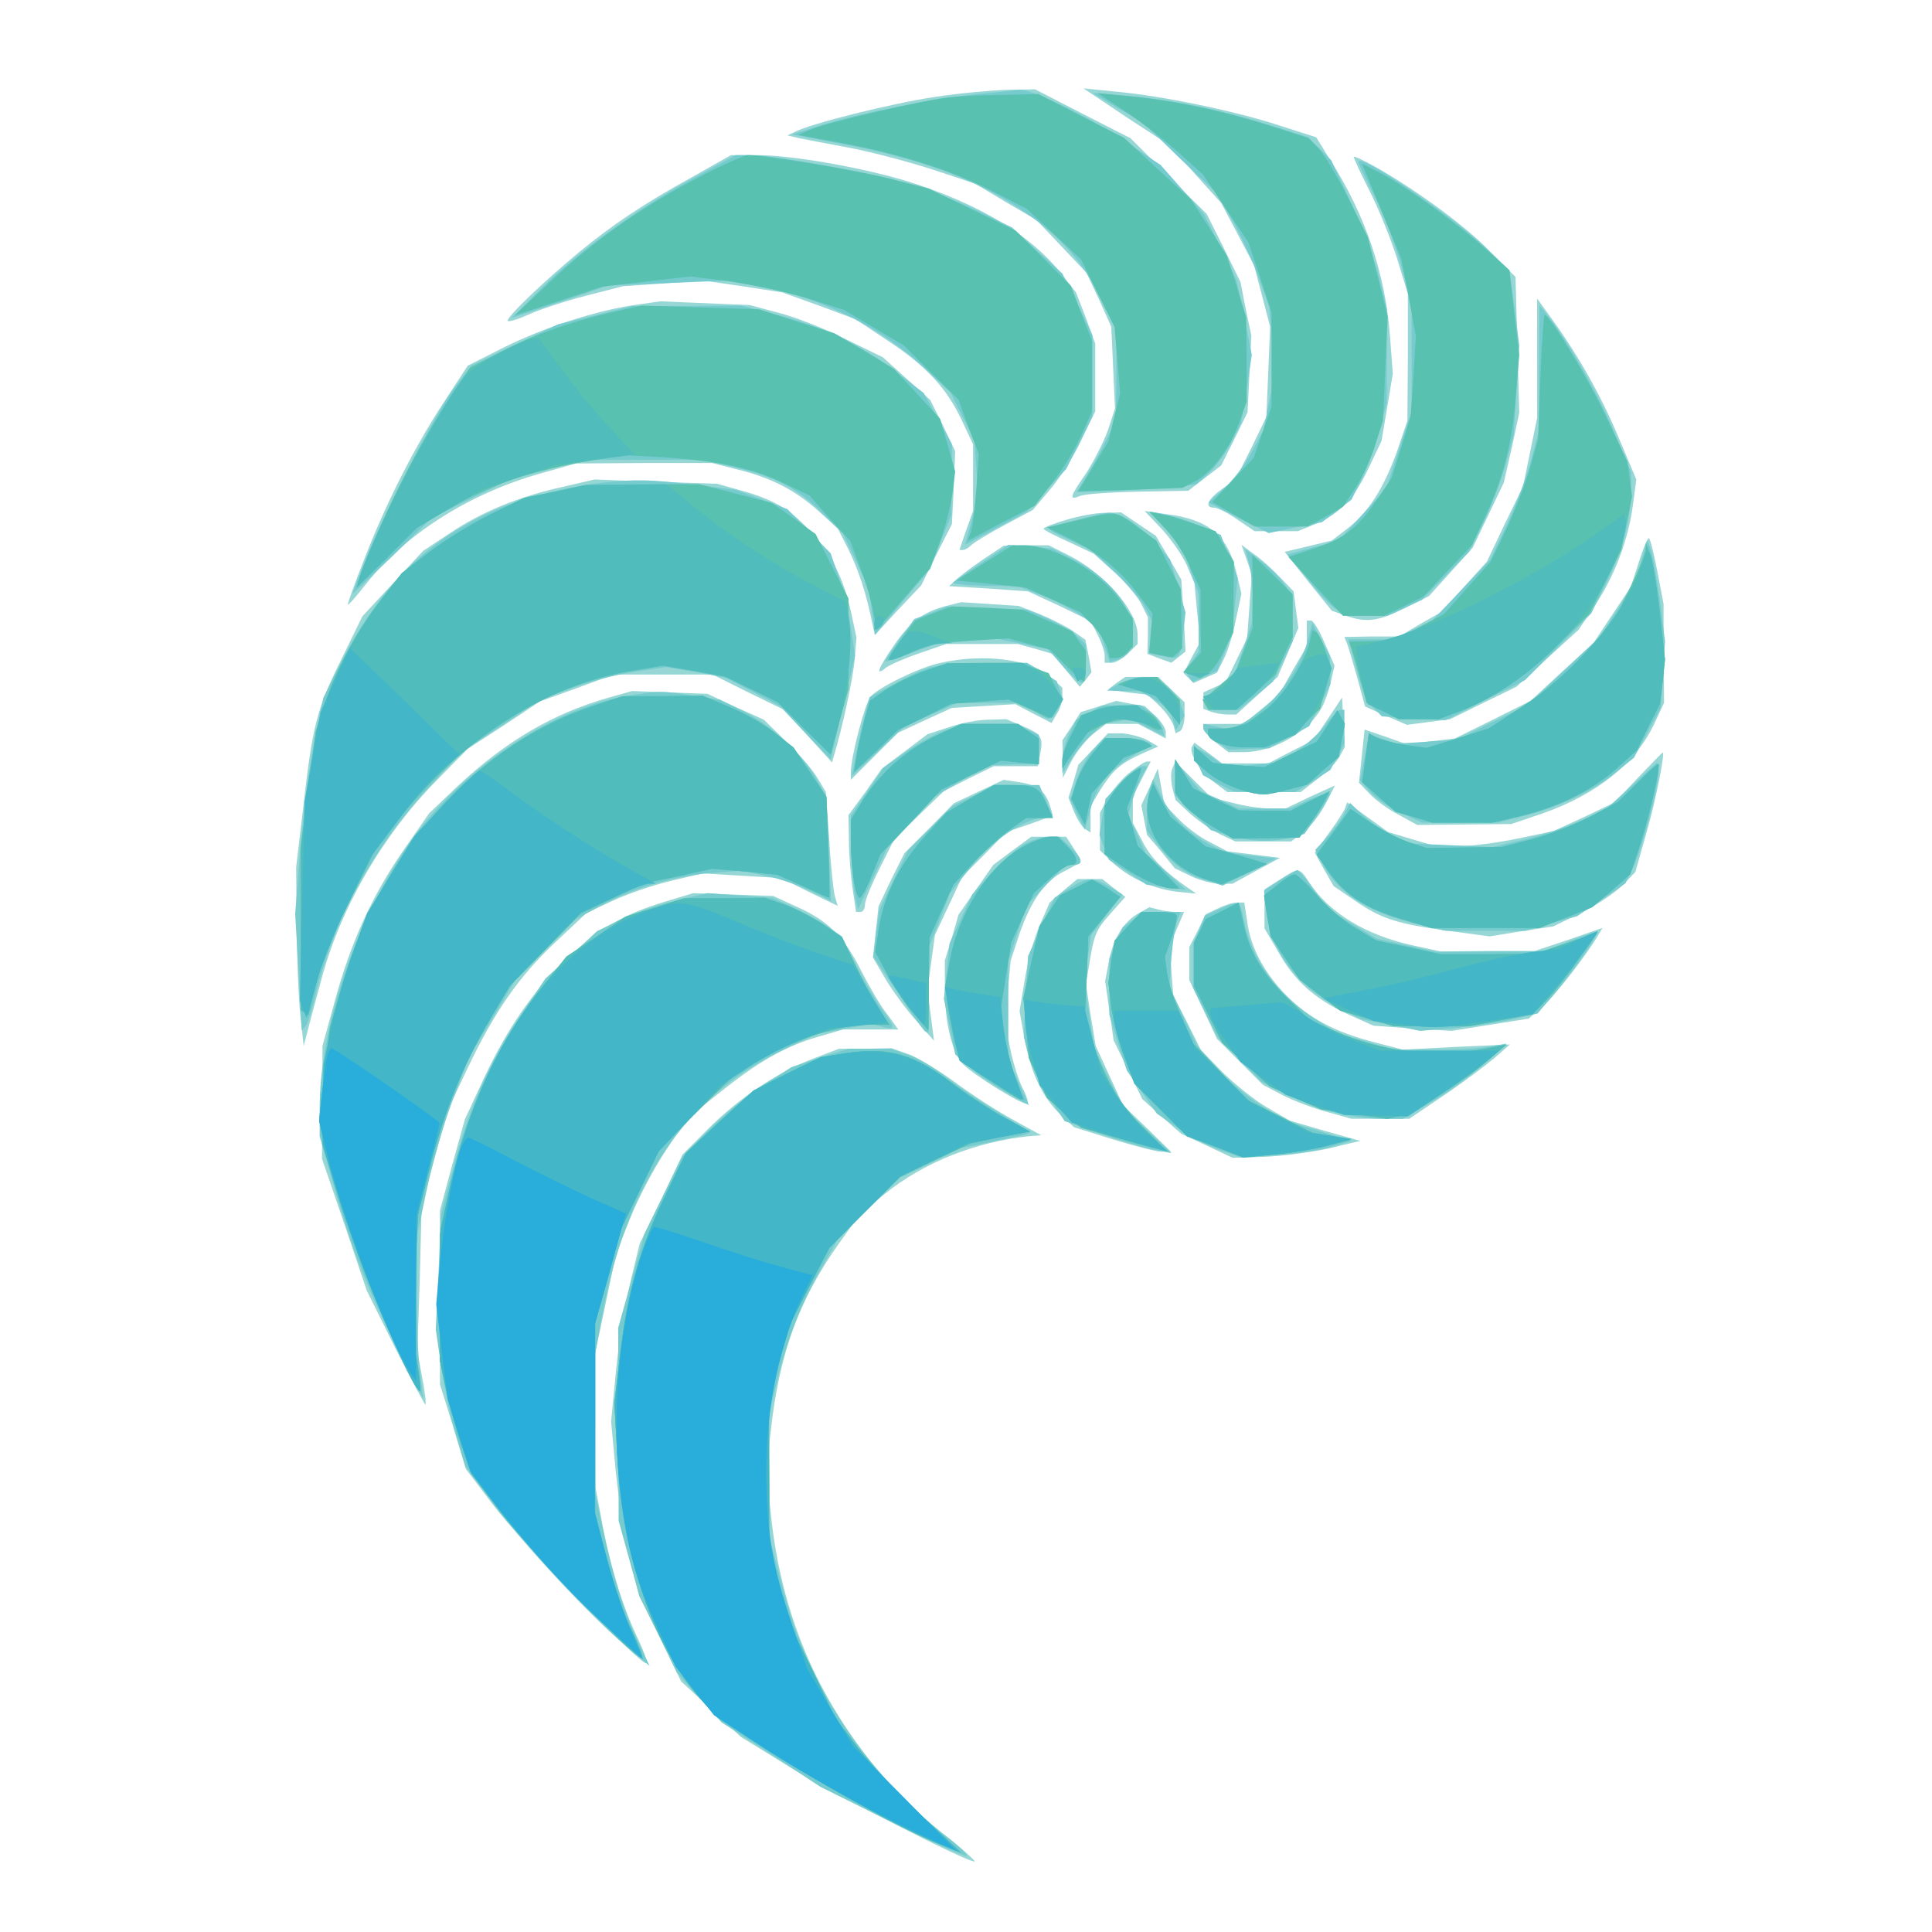 <?xml version="1.0"?><svg version="1.2" baseProfile="tiny-ps" viewBox="0 0 411 411" xmlns="http://www.w3.org/2000/svg" xmlns:xlink="http://www.w3.org/1999/xlink"><title>Periwinkle Trading, LLC</title><g><g fill="#96d7d5" transform="matrix(.1 0 0 -.1 0 411)"><path d="M1990 3904c-89-13-267-57-300-75l-15-7 25-6c14-3 63-12 110-21s126-30 175-46l90-30 65-39 65-38 53-56 53-56 27-57 26-58 4-87 4-87-15-46c-9-25-30-66-46-91-36-52-38-59-13-49 9 4 65 8 124 9l106 2 35 27 35 27 28 56 28 57 4 81 4 82-12 57-11 57-36 73-36 72-81 80-81 81-102 52-101 52-59-1c-32-1-101-7-153-15zm406-43l92-60 55-62 55-61 35-66 35-67 17-65 17-65-4-96-4-96-32-66-33-66-29-21c-31-22-39-40-17-40 7 0 29-11 49-25l37-25h92l37 15c53 23 81 52 113 118l28 59 12 71 12 72-6 80c-10 134-53 259-128 376l-29 47-78 25c-91 30-248 63-347 72l-70 7 91-61zm-926-129c-103-57-167-100-240-160-70-58-150-134-150-144 0-4 20 2 45 13 24 11 79 29 122 40l78 20 86 6 86 6 83-12 84-13 78-28 78-29 69-46c82-54 125-101 157-169l24-51v-142l-15-42-14-41h7c5 0 13 5 18 10 6 6 37 25 71 43l60 32 38 45c21 25 51 72 66 105l29 60v144l-20 55-21 54-32 41c-66 82-174 147-322 194-97 30-249 57-324 57h-56l-85-48zm1410 44c0-3 15-36 34-73s45-102 58-143l23-75v-135l-1-135-22-65c-29-80-61-130-105-164l-34-26-50-12-50-12 50-63 50-62 30-11c45-15 68-12 125 16l52 26 46 51 47 52 33 69 33 69 17 74 16 75-4 144-4 145-55 55c-53 54-149 125-241 178-27 15-48 25-48 22zm-1531-315c-82-12-193-48-279-91l-75-38-51-78c-63-96-125-219-170-336-19-48-34-90-34-94 0-3 18 17 39 44 84 106 218 191 368 234l78 22 145 1h145l55-14c72-18 122-44 171-88l41-37 23-45c21-43 37-90 50-154l6-28 49 53 50 53 32 65 33 65 4 77 3 78-26 55-27 54-51 46-50 45-82 40c-44 22-108 47-141 55l-60 16-95 4-95 4-56-8zm1921-113v-127l-15-73-15-73-39-80-38-80-48-53-47-53-46-26-45-27h-59l-58-1 6-15c3-8 13-42 22-74l16-59 45-20 44-19 46 6 46 6 71 35 70 34 66 61 66 60 37 55c41 63 69 137 79 212l7 53-35 83c-37 89-83 172-140 252l-36 50v-127zm-2074-274c-91-20-172-53-240-99l-56-37-64-69-65-70-45-92c-52-105-61-139-81-315l-15-127 1-125c1-69 4-154 8-190l7-65 8 30c4 17 17 64 28 105 40 155 131 312 247 430l66 67 77 50 77 51 78 28 78 29h211l76-38 76-37 51-56 51-56 4 14c18 59 40 162 44 203l4 49-12 56c-16 72-44 126-89 173-42 45-77 65-146 84l-50 14-130 4-130 5-69-16zm1072-70c-27-8-48-16-48-19 0-2 24-15 54-28l53-25 42-38c23-20 49-51 58-67l15-30v-39l-1-39 26-10 25-9 15 12 15 12-4 77-5 76-27 47-27 46-37 25-37 25-35-1c-19 0-56-7-82-15zm204-20c20-22 44-56 53-77l16-38 6-63 6-62-18-33-17-33 11-11 10-10 25 11 25 11 14 28c8 15 20 53 26 84l12 56-10 42c-18 81-59 116-148 127l-48 7 37-39zm1015-68l-18-55-40-60-40-60-67-61-66-61-80-40-81-40-52-6-51-6-45 16-44 15-6-56-6-57 22-23c12-13 40-34 62-45l40-22 100 1 100 1 65 22c118 41 202 109 241 195l19 41-1 105v105l-13 68c-7 37-15 69-18 72-2 3-12-20-21-49zm-1397 3c-25-17-51-37-58-44l-13-12 84-5 84-6 67-31 66-32 15-29c8-16 15-36 15-45v-15h15c8 0 24 9 35 20l20 20v20c0 50-71 131-147 169l-42 21h-48l-48-1-45-30zm562 1l11-32-5-68-5-68-23-47-23-47-23-10-24-11v-35l16-6c9-3 24-6 35-6h19l44 40 44 40 22 52 22 52-5 39-5 39-29 30c-15 16-40 39-55 49l-27 20 11-31zm-639-99c-48-12-78-35-112-85-33-48-40-66-17-47 7 6 39 20 71 31l58 20h152l37-10 37-11 29-35 29-35 13 15 12 16-6 34-7 35-27 19c-15 10-47 26-71 36l-44 17-61 4-61 4-32-8zm767-58v-28l-30-51-29-52-38-31-38-31h-85v-9c0-5 12-19 26-30l27-21h34c62 0 138 44 165 95 6 11 15 35 19 54l8 35-21 48c-11 26-24 48-29 48h-9v-27zm-783-64c-44-10-129-52-145-71-12-14-42-129-42-160v-17l50 50 50 50 58 27 57 26 67 4 68 4 38-20 39-20 11 19c7 10 12 27 12 37v19l-23 21c-42 40-146 53-240 31zm378-42l-18-14 42-6 43-5 24-23c13-12 26-31 30-41l5-18 10 5c5 4 9 19 9 34v27l-28 27-28 27h-70l-19-13zm-1080-31c-119-34-218-92-321-188l-61-58-52-75c-68-97-115-200-148-322l-27-98v-120l-1-120 48-140 47-140 61-123c34-67 63-121 64-120 2 2-1 28-7 58l-10 55 5 155 4 155 27 100 27 100 43 91c58 122 110 197 189 271l65 61 56 26c30 14 85 33 123 42l68 16 83-5 84-5 60-30 60-29-6 21c-3 11-9 66-12 121l-7 100-18 30c-10 17-39 51-66 77l-48 47-60 27-60 28-80 3-80 3-50-14zm1530-45l-30-45-49-25-48-25h-98l-29 22-30 22-5-8c-8-13 17-54 47-76l28-21h156l36 28c20 15 42 37 47 48l11 20-3 52-3 53-30-45zm-488 26l-38-12-19-30-20-30 1-40v-40l19 37c11 20 32 46 46 57l27 21h68l29-15 30-16v14c0 7-10 23-22 34l-23 21-30 5-30 6-38-12zm-318-44l-46-15-49-37-48-36-35-50-36-49 1-56c0-30 4-76 8-102l7-48h10c5 0 9 7 9 15 0 9 14 43 31 77l31 62 53 52 53 51 53 27 53 26h94l5 27c7 35 2 42-39 59l-33 14-38-1c-21 0-59-7-84-16zm307-46l-32-34-10-35-11-35 12-30c7-17 18-34 24-37l11-7v56l21 35c26 41 42 56 89 77l34 15-24 14c-14 7-38 13-54 14h-29l-31-33zm1159-61l-50-53-65-31-65-30-77-16c-42-9-99-16-126-16h-48l-51 15-50 15-43 31-44 32-4-11c-2-6-17-30-34-53l-31-43 20-36 20-35 47-32c55-38 90-49 203-64l82-11 68 11 67 10 61 30c33 16 72 43 87 58l27 28 24 85c20 69 40 172 34 169-1 0-24-24-52-53zm-1085 8c-17-15-37-39-45-55l-15-28v-80l27-26c37-34 87-56 137-62l41-4-19 13c-49 34-79 64-96 99l-20 38v57l19 37 19 37h-8c-5 0-22-12-40-26zm94 11c-4-8-3-27 0-41l7-26 31-29c18-16 46-35 64-44l32-15h119l27 21c15 11 35 38 46 59l20 39-53-24-52-25h-33c-18 0-54 5-79 12l-46 11-39 39-38 38-6-15zm-48-39l-18-39 6-31 6-32 30-35 29-36 35-17c19-9 46-16 61-16h27l51 28 50 27-56 7-56 7-38 20c-21 10-51 33-67 50l-29 30-7 38-7 38-17-39zm-364-10l-53-25-52-53-53-53-28-56-27-57-6-54-6-55 27-46c15-25 44-65 65-88l38-43-7 54-7 55 8 58 8 58 29 62 29 62 47 47 47 48 50 17 49 18-6 20c-9 31-27 45-65 51l-34 5-53-25zm71-126l-40-30-37-53-37-53-14-49-15-48v-61c0-71 15-133 38-159 20-22 131-91 138-85 2 3-2 18-11 34-8 16-20 53-26 84l-11 55 6 66 6 65 19 58c25 71 54 112 94 132 18 9 33 18 35 19 2 2-4 15-13 29l-17 26h-74l-41-30zm570-61l-33-21v-83l30-51c35-62 77-99 148-132l54-24 83-6 83-5 82 13 82 13 29 25c24 20 99 116 122 158l6 10-72-25-72-24h-100l-100-1-60 13c-100 22-177 69-220 134-21 32-21 32-62 6zm-461-24l-29-25-21-48c-12-27-26-79-32-116l-11-67 11-62c14-72 38-122 77-159l28-26 83-26c46-14 92-26 103-26h20l-51 50-51 49-29 63-29 63-11 66-10 67 6 33c11 71 15 80 46 115l32 36-25 19-24 19h-53l-30-25zm-847-23c-89-27-142-58-208-121-73-69-127-147-179-258l-39-84-27-97-26-97v-370l28-90 27-90 57-75c58-78 319-347 327-338 3 2-5 24-16 48-33 68-57 145-76 239l-16 86v290l22 105 22 105 30 74c16 41 50 105 75 143l46 69 67 53c83 67 141 100 210 120l55 16h117l-24 33c-14 17-38 59-55 92-36 72-71 107-137 136l-50 23-85 3-85 3-60-18zm1175-15l-25-12-17-35-18-35v-70l30-63 29-62 49-49 49-49 44-23c24-12 67-28 94-35l50-14h123l74 50c40 27 88 63 107 79l33 29-113-5-114-6-62 16c-84 22-137 50-187 100-47 48-76 102-83 158l-6 39h-16c-9 0-27-6-41-13zm-168-10c-32-18-54-54-63-102l-8-42 9-63 9-63 31-63 30-62 41-37 42-37 54-25 55-26 65 2c36 1 97 9 136 17l71 17-75 21-75 22-50 29c-27 16-69 50-94 75l-45 46-29 58-30 58-4 52-4 52 15 37 16 37h-17c-9 0-26 2-37 5l-20 5-23-13zm-692-309c-77-30-154-81-221-147l-57-57-45-95-46-94-21-87c-11-47-25-132-30-189l-10-103 10-107c6-58 19-142 30-185l20-79 45-91 44-91 64-59 63-59 109-67c100-60 369-198 388-198 4 0-27 28-70 62l-77 63-56 66c-134 161-208 337-230 547l-10 94 10 86c18 164 61 279 145 397l45 63 52 42c83 67 193 111 308 123l25 2-60 33c-33 18-89 54-125 81-36 26-80 53-99 59l-34 12-56-1h-56l-55-21z"/></g><g fill="#75cbce" transform="matrix(.1 0 0 -.1 0 411)"><path d="M2071 3909c-96-11-239-39-326-66l-60-19 95-18c187-34 311-82 418-160 70-52 113-104 150-183l27-58v-95l-1-95-21-42c-11-23-30-57-42-76l-21-34 98 4c53 2 111 6 127 8l30 5 28 25c15 14 36 44 47 65l20 40 12 72 11 73-16 80-17 80-34 70-35 70-46 52-46 52-82 55c-80 53-194 107-219 105-7-1-51-6-97-10zm307-29l54-31 76-74 77-73 34-56c18-31 44-86 57-122l24-66 6-72 6-71-12-60-12-60-26-48c-14-27-41-61-59-77l-32-29 64-33 64-32 57 12 56 11 32 24 31 24 22 44c12 24 29 71 38 104l15 59v200l-16 65c-9 36-35 107-59 158l-43 92-25 25-24 24-79 25c-103 33-213 55-305 63l-74 6 53-32zm-901-148c-119-64-250-159-325-235l-63-63 103 34 103 35 126 5 126 5 69-12c131-23 264-90 357-180l49-46 25-50 26-50 4-60 4-60-14-52-14-52 66 35 66 36 41 45 42 45 28 56 28 57v172l-32 66-32 65-54 49-53 49-74 36c-41 20-106 45-145 57-78 23-289 61-337 61h-32l-88-48zm1413 34c0-4 16-38 36-77 19-39 45-106 56-148l21-76v-230l-27-82-27-82-50-55-51-56-41-11c-23-6-48-13-55-15l-13-4 47-57c54-66 63-71 122-72l44-1 36 17 37 17 50 51 50 51 32 65c17 36 39 92 47 125l16 59 6 95 6 95-10 80-11 80-55 52c-73 68-266 198-266 179zm-1624-327l-79-19-93-44-92-44-36-48c-44-61-144-254-185-357-17-43-31-79-31-80s38 35 84 79l84 82 83 41 84 41 80 21 80 21h250l68-16c88-21 133-44 187-98l43-43 28-58 27-59 7-49 7-49 58 70 59 70 22 58 23 57v75l1 75-30 54-30 55-55 42c-71 57-160 100-256 124l-77 20-116-1h-116l-79-20zm2008-111v-133l-17-65c-10-36-33-98-52-138l-35-73-61-64-62-65-42-20-41-20h-96l7-22c3-13 11-41 17-63s19-49 29-60l19-19 67-4 68-4 85 43 84 42 71 71 70 71 32 65c36 73 52 135 53 195v40l-35 83c-32 78-102 201-143 251l-17 22-1-133zm-1994-245c-67-7-170-33-225-57-150-67-250-166-335-336l-32-64-19-90c-10-49-23-152-30-229l-11-141 7-124 7-124 8 9c4 4 15 38 23 74 39 157 126 314 243 438l67 72 82 54 82 55 66 25c37 14 98 30 136 36l69 10 64-11 63-12 57-30 57-30 54-57 54-56 26 110 26 110-9 60c-4 33-16 82-26 109l-17 49-46 47-46 47-55 21-55 20-90 11c-88 11-125 12-195 4zm1011-79c-30-8-57-16-59-18-2-3 17-13 42-24l45-21 52-47c28-27 58-61 66-78l15-29-4-33-4-33 29-7c36-8 38-5 44 49l5 44-16 56-17 57-31 35c-32 37-77 66-100 64-7 0-38-7-67-15zm192-24l36-42 15-46 16-46v-122l-14-20-15-20 8-13 8-12 26 12 26 12 17 41c9 22 19 67 21 98l6 58-18 46-18 46-41 18c-22 10-56 21-75 25l-35 7 37-42zm1008-65c-7-25-30-71-51-103l-37-57-75-71-76-72-77-38-77-38-64-4-63-4-29 10-30 10-9-49-10-49 23-26c13-14 43-34 66-44l43-20h161l59 15c74 19 149 55 195 94l36 29 28 53 29 53 5 71 4 71-11 87c-7 48-15 96-19 107l-8 20-13-45zm-1401-1c-30-20-58-39-62-43-4-3 25-6 65-7l72-1 58-22c31-13 70-34 86-47l30-25 11-34 11-34 17 6c23 9 32 23 32 56 0 56-49 117-129 158l-43 22-47 4-46 4-55-37zm567-1c4-15 8-50 7-78l-1-50-17-52-18-53-35-29-35-29 6-11 7-11h64l37 30 36 30 21 43 21 43v95l-16 24c-8 13-31 36-50 50l-35 27 8-29zm-677-107l-35-13-32-44c-17-24-31-45-29-46 1-1 25 6 53 17l51 19 64 7 64 6 56-11 57-12 35-39c19-21 37-36 40-32 3 3 6 22 6 43v38l-17 16c-9 10-37 26-62 38l-46 20-85 3-85 4-35-14zm804-51c-16-70-78-150-138-182l-29-15-28 6-29 6v-10c0-5 12-17 27-27l27-18 43 2 43 1 42 24 43 23 23 45 22 44v31l-1 30-19 35-18 35-8-30zm-806-65c-14-4-49-20-77-36l-51-27-10-38c-6-20-14-58-19-83l-9-47 54 51 54 51 57 27 58 26 70 1h70l25-17c31-23 37-22 50 2l11 21-6 20-7 20-31 20-32 19-90-1c-49 0-102-4-117-9zm402-35l-25-14 35-1h35l32-19 31-20 7-22 7-22 9 16 9 15-9 25c-5 14-20 32-33 41l-22 16h-26c-14-1-36-7-50-15zm-1049-26c-163-27-360-163-468-324-110-164-183-384-183-554v-58l30-105c37-132 75-230 140-355l50-98-7 60c-4 33-7 112-6 175l1 115 20 95c11 52 35 137 54 187l35 93 49 81 49 82 65 66 66 66 59 32c69 36 159 62 240 67l55 4 54-12c30-7 72-22 94-33l40-20-5 111-5 111-23 41c-30 52-98 114-156 142l-47 23-58 9c-66 11-69 11-143-1zm987-35l-28-15-15-29c-8-16-15-42-15-57v-28l19 30c10 17 29 40 43 52l24 23 29 5 30 6 36-19 36-18-5 18c-2 10-14 25-25 33l-21 15h-41l-40-1-27-15zm503-24c-12-17-39-42-60-56l-39-25-56-6-57-6-30 22c-36 26-47 21-31-13l11-25 33-18 33-17 65-1h65l38 23 37 24 15 28 15 29v71h-8c-5 0-18-14-31-30zm-814-15c-21-8-58-29-82-46l-45-32-35-51-35-51 1-70c1-39 4-83 8-100l6-30 31 65 31 65 50 55 51 55 56 34 56 33 55 2 55 1v62l-25 11-26 12-57-1h-57l-38-14zm319-40c-12-13-29-42-36-65l-13-41 15-32 16-32 11 40c14 54 36 82 87 115l44 28-16 6c-8 3-31 6-50 6h-35l-23-25zm174-61v-37l38-36 38-37 41-12c43-13 93-14 133-3l25 7 27 39c15 22 27 43 28 47 0 4-19-2-42-12l-43-20h-110l-40 19-41 18-27 32-27 33v-38zm973-14l-53-48-54-26c-30-14-85-33-123-42l-68-16-90 4-90 4-35 18c-19 10-47 29-62 43l-26 25-12-23c-7-13-24-36-37-50l-25-27 15-28c33-64 97-105 199-129l63-15h171l55 16 54 15 52 35 51 35 17 35c20 42 58 189 53 208l-3 14-52-48zm-1088 5l-33-34-7-39-6-38 10-27 10-26 40-26 40-27 42-5 42-6-43 39-43 39-18 41-19 41 9 30c5 17 14 40 20 52l12 21h-12c-6 0-26-16-44-35zm62-10c-4-9-7-34-7-54v-38l22-29c34-44 59-63 101-76l38-12 57 29 57 29-55 6-55 7-30 16c-50 26-84 60-103 101l-19 38-6-17zm-376-18l-45-22-47-47-47-47-31-63-30-63-7-50-6-50 52-77c28-43 54-79 58-82l7-4 1 91v92l23 58 22 57 40 50c44 56 103 99 148 109l29 6-13 33-14 32h-96l-44-23zm104-105c-16-11-47-38-69-62l-38-43-24-52-24-52-6-59-6-59 12-59 12-59 29-26c15-14 51-39 78-54l50-28-22 48-22 48v210l19 59 20 60 41 43 42 43h16c23 0 21 13-6 38l-23 22h-25c-13 0-37-8-54-18zm547-75l-33-22 4-40c9-86 67-164 155-209l48-24 62-12 63-13 73 6c39 4 96 12 125 19l52 12 38 45c43 52 92 123 88 128-2 1-28-7-58-19l-54-22h-115l-115-1-63 14-63 14-52 31-51 31-31 42c-16 23-32 42-35 42s-20-10-38-22zm-448-17l-31-20-28-62-28-62-5-85-4-86 11-42c6-22 26-63 44-90l32-48 77-27c42-15 94-30 114-34l36-7-51 48-51 48-31 63-31 63-11 73-10 73 7 48 7 47 33 44 34 43-28 17c-36 21-48 20-86-4zm-833-25c-36-8-89-26-118-40l-53-26-55-51-55-50-55-82c-66-99-109-198-142-325l-25-96-5-121-6-122 12-82c7-46 21-111 32-146l19-63 58-78c65-88 209-242 284-305l50-42-19 40c-30 58-59 150-79 244l-18 85v145l-1 145 14 75c52 293 179 480 394 580l63 30 58 11 59 11 23-6c30-8 30-3 0 37-13 18-38 60-55 94l-30 61-30 21c-17 12-50 30-74 41l-44 20-69 5-69 5-64-15zm1153-19l-31-14-12-30-13-30v-93l26-53 26-52 47-48 46-47 56-28c62-32 140-51 204-51h42l62 37c34 20 84 56 110 80l48 43-40-7c-22-4-76-7-121-6h-80l-60 18-59 17-47 30c-81 51-137 130-152 211-8 41-9 42-52 23zm-183-22l-23-17-14-33-14-33v-119l18-60 19-59 32-46 32-46 45-31c24-18 65-38 91-47l45-16 77 6c42 3 94 11 116 18l40 12-72 22-72 22-51 33c-28 18-69 53-92 79l-41 46-30 63-29 63 4 62c3 34 8 70 13 80l7 17h-78l-23-16zm-667-294l-60-20-61-39c-33-21-85-64-116-95l-55-56-41-83-40-82-28-100-28-100 1-205V875l22-80 22-80 40-81 40-82 47-53 48-53 105-68 105-69 153-76c84-42 155-73 158-71 3 3-17 22-44 42-68 50-166 156-219 239-61 94-101 184-130 297l-25 95-1 135v135l17 70c21 89 51 164 95 240l34 60 66 65 66 65 65 31 65 32 60 12c33 7 66 14 74 16l14 5-73 45c-40 24-91 59-112 76-22 17-56 37-76 44l-37 13h-90l-61-19z"/></g><g fill="#58c1b0" transform="matrix(.1 0 0 -.1 0 411)"><path d="M2020 3903c-56-6-257-53-291-67l-31-13 91-17c122-22 241-60 325-104l70-36 58-54 58-54 35-72 36-71 6-71 6-71-13-51-12-51-32-53-32-53 111 3 110 4 27 14c35 18 74 69 94 125l16 44v90l-1 90-20 66-21 65-38 60-38 59-72 66-71 66-91 46-91 47-77-2c-42 0-93-3-112-5zm377-32c34-23 84-62 112-87l50-45 49-73 48-72 25-75 24-74v-200l-19-54-19-55-44-47-44-47 45-26 45-26h113l38 21 37 21 27 41c15 23 34 65 42 92l16 50 5 111 5 110-21 85-21 84-41 82c-23 46-51 93-63 106l-22 23-84 27c-103 32-201 53-295 62l-70 7 62-41zm-912-139c-121-63-226-137-316-223l-74-70 20 7c11 3 53 17 93 30l72 24 94 11 95 11 86-11c48-7 122-23 164-36l76-24 64-38 64-38 58-58 58-57 21-58 22-57-5-75c-3-41-8-83-12-93l-7-18 71 38 72 37 39 51c22 28 49 73 61 101l22 49v150l-23 59-22 58-59 59-58 58-93 45-93 45-83 21c-75 19-264 50-302 50-8-1-56-22-105-48zm1418 16c3-7 22-52 42-101l36-87 16-83 15-82-5-85-6-85-20-67-21-66-33-48c-39-58-69-81-135-102l-51-17 58-63 58-62h87l42 20 42 21 51 54 52 55 29 62c38 82 58 159 65 261l7 82-11 90-10 90-48 43c-58 53-174 137-227 164l-39 20 6-14zm-1603-303c-86-19-172-50-243-88l-57-30-44-66c-61-93-118-201-160-303-20-48-36-89-36-92s28 23 63 57l62 63 61 37c84 50 177 84 287 103l92 16 90-5c116-8 187-23 253-55l54-26 43-49 44-48 21-57c12-31 25-74 28-95l7-37 56 65 57 66 21 55c11 30 23 76 27 103l6 48-16 56-16 56-49 53-49 53-63 38-64 38-80 25-80 26-125 4-125 4-65-15zm1977-137l-5-133-17-60c-9-33-32-91-50-130l-34-70-49-55-50-56-52-28-51-28-50-2-49-1 7-20c4-11 12-40 18-65l12-45 34-17 34-18h85l48 18c69 26 148 81 215 149l58 58 34 67 34 68 11 57 12 57-5 37-5 37-45 95c-38 81-120 217-131 217-2 0-6-60-9-132zm-2096-244l-65-13-70-34c-39-19-98-55-131-80l-60-46-41-53c-55-71-98-150-122-223l-20-60-16-123-16-124v-347l8-5 8-5 17 68 18 69 54 108 54 109 55 70c132 165 308 277 484 307l72 12 66-11 66-12 56-27 57-28 56-56 56-55 19 70 19 70v192l-35 68-35 69-46 33-47 33-77 20-78 20-121-1-121-1-64-14zm1110-61l-64-15 45-22c64-31 114-71 149-120l31-41-4-42-3-42 25-5 25-4 10 9 10 10-2 63-1 63-26 51-26 52-42 30c-46 34-41 33-127 13zm186-15c18-18 42-55 54-83l23-50v-66l1-67-19-21-19-21 18-6 18-7 16 10c9 5 25 27 35 49l20 39v75l1 75-20 32-19 33-41 14c-22 8-53 18-70 21l-30 6 32-33zm-382-75l-60-38 73-7 74-8 58-26 58-26 25-26c14-15 28-37 32-49l6-23h13c6 0 17 5 24 12l12 12v60l-26 37c-42 62-139 117-204 119h-26l-59-37zm1406 26c-1-9-17-47-36-86l-34-69-56-61-56-62-75-50-75-50-67-21-67-21-45 6c-25 4-52 11-62 16l-16 9-7-52-7-52 36-32 35-31 39-11 39-12h128l63 15c78 19 151 55 203 102l41 37 24 49 25 49 6 47 5 48-11 103c-7 56-16 112-21 123l-9 22v-16zm-836-87v-77l-18-47-18-47-35-31-35-30 6-10 6-10h59l42 38 41 37 18 40 19 40v91l-43 42-43 42 1-78zm-678-46c-21-8-40-16-41-18-1-1-15-19-29-39-15-20-27-39-27-42s21 3 47 15l46 20 81 5 81 5 44-12 45-12 34-34c19-19 36-34 38-34s4 15 4 33v33l-15 20-14 21-53 23-53 23-75 4-75 3-38-14zm798-65c-3-16-20-51-37-76l-31-47-40-29-40-29h-67v-10c0-28 92-40 147-19 15 5 42 24 59 41l32 30 12 43 12 43-12 36c-6 20-15 38-20 41l-8 5-7-29zm-820-59c-28-10-65-28-82-40l-32-23-11-37c-5-20-13-54-17-76l-6-38 47 44 46 45 57 28 57 28 61 4 60 5 40-18c22-10 42-19 45-21s11 6 18 17l12 20-15 29-14 29-32 11-32 11h-76l-76-1-50-17zm431-21l-18-7 40-12 41-12 25-31 26-31v53l-25 24-24 25-23-1c-13 0-31-4-42-8zm-1126-50c-254-82-459-309-544-604l-24-83-12-97-11-98 6-32c17-80 68-242 106-332 41-99 96-215 103-215 1 0-1 26-6 58l-10 57 5 130 6 130 25 100c29 116 70 218 129 318l42 70 75 77 75 77 68 32 67 32 73 15 72 16 70-6 69-7 54-24c30-14 55-25 56-25s0 48-2 108l-4 107-35 52-35 53-40 31c-22 18-65 42-96 55l-57 24-85-1h-85l-55-18zm1057-13l-28-10-19-39c-11-21-20-46-20-56v-18l25 38 26 37 29 15c36 19 67 19 103 1 27-15 33-11 19 10-21 32-81 42-135 22zm496-33l-22-33-56-27-55-27-55 4-55 5-20 18-20 18v-31l30-26c29-24 86-46 120-46 8 0 32 5 53 11l38 10 33 30 34 29 6 35 7 35-8 14-8 15-22-34zm-829-19c-63-29-119-78-156-135l-28-45v-45c0-56 10-121 19-121 3 0 15 21 25 47l19 46 65 68 64 69 64 31 63 31 40-4 41-4v55l-22 15-22 16h-121l-51-24zm333-36c-14-16-30-45-37-64l-11-35 14-27 15-28 7 33 7 33 34 38 34 38 31 12 30 13-13 8c-7 5-29 9-50 9h-36l-25-30zm173-50v-36l15-22c9-12 37-34 62-49l46-27 71 1 70 1 18 24c10 12 25 35 33 49l14 26-42-21-42-21h-55l-55 1-48 23-49 24-19 31-19 31v-35zm984-15l-42-41-58-31c-33-17-88-39-124-48l-65-17-80-1-80-1-40 13c-22 8-58 26-81 42l-41 28-36-49-36-48 28-40c36-48 78-75 156-98l60-18h230l56 22 56 22 41 35 40 35 21 63c20 62 44 168 39 172-2 0-22-17-44-40zm-1078 19c-11-7-28-26-38-41l-18-28v-102l38-26c39-27 84-47 107-47h14l-44 46-45 45-11 40-12 39 16 42c9 23 16 43 14 44-1 1-11-4-21-12zm-342-53l-51-30-45-50c-54-60-87-125-98-195l-8-51 26-48c14-26 39-64 56-83l31-36 1 99 1 98 25 56 26 57 38 42c22 24 57 56 78 72l39 28h57l-13 28c-16 36-25 42-72 42h-40l-51-29zm383 15c-26-68 30-157 117-186l35-11 48 21 48 22-25 8c-14 4-43 13-65 19l-40 10-38 32-37 31-19 35-18 36-6-17zm-268-116c-73-38-139-140-158-242l-10-56 5-39c3-21 10-56 15-79l11-41 63-41c35-23 65-42 68-42s-3 21-13 48c-10 26-21 70-24 97l-7 50 11 70 11 70 24 53 24 52 33 30c18 17 38 30 45 30 19 0 16 17-7 40l-20 20h-17c-10-1-34-9-54-20zm538-83l-28-22 7-44 7-43 31-46 31-46 43-33 43-33 57-16 57-17h161l68 13 67 13 30 31c16 17 47 56 68 87l39 55-66-23-67-22-100-1h-100l-69 15-68 14-43 26c-24 13-61 45-83 70s-43 45-48 45-22-10-37-23zm-428-5l-34-17-22-33-22-33-17-76-17-76 6-64 6-64 19-42 19-42 36-32 37-32 67-19c38-11 79-22 91-25l24-6-45 45c-56 55-90 112-112 188l-17 58 4 83 3 83 34 42 34 42-14 9c-8 6-21 14-30 19l-16 9-34-17zm-896-43l-62-19-63-43-63-42-48-60c-93-116-161-262-199-429l-21-91v-140l-1-140 13-60c7-33 22-87 33-120l20-59 66-86c62-80 290-315 298-307 2 2-8 28-22 58-15 29-38 97-52 149l-26 95v410l28 100 27 100 41 85 41 85 81 81 81 81 65 36c78 42 158 67 218 67h44l-22 33c-12 17-34 59-50 93l-29 60-41 28c-23 15-60 34-82 42l-41 14-86-1h-86l-62-20zm1207-7l-35-17-12-25-13-25v-92l30-60 30-61 50-46 51-47 55-25 55-24 70-10 70-10 27 6c30 7 137 75 192 122l35 30-45-9c-106-20-225-6-319 37l-56 25-43 42c-56 55-83 99-96 158l-11 49-35-18zm-200-32l-29-31-7-45-6-45 6-50c4-28 16-76 28-107l21-57 56-56 56-56 60-22 60-23 65 6c36 3 88 12 115 19l50 13-41 7-41 7-70 35-70 35-57 60-57 59-25 56c-15 31-28 73-31 93l-5 37 15 42c8 23 12 45 9 48s-21 5-40 5h-34l-28-30zm-604-271l-50-8-72-35-71-36-72-66-72-67-44-91c-54-111-80-205-96-339l-12-102 6-107c13-228 78-414 186-532 55-60 386-257 517-306l28-11-86 81c-48 44-108 109-134 143l-47 62-48 100-49 100-22 80-22 80v160l-1 160 23 79 23 80 41 80 42 81 75 76 76 76 75 36 75 35 63 13 63 12-52 28c-29 16-75 46-103 67-93 71-144 86-240 71z"/></g><g fill="#50bcbb" transform="matrix(.1 0 0 -.1 0 411)"><path d="M1064 3359c-33-16-67-40-77-52-56-70-192-329-222-425l-7-23 65 64 64 64 69 41 69 41 78 26 78 26 84 11 85 11-53 57c-29 31-75 87-102 124l-49 66h-12c-7 0-38-14-70-31zm117-295l-65-13-70-34c-39-19-98-55-131-80l-60-46-41-53c-55-71-98-150-122-223l-20-60-16-123-16-124v-347l8-5 8-5 17 68 18 69 54 108 54 109 55 70c132 165 308 277 484 307l72 12 66-11 66-12 56-27 57-28 56-56 56-55 18 70c21 82 30 173 20 221l-6 34-60 31c-82 41-181 105-258 167l-64 52-86-1-86-1-64-14zm2204-97c-134-92-344-196-450-221l-50-12 3-25c1-13 7-40 12-60l10-37 34-16 34-16h82l48 18c105 40 216 132 283 235 39 59 73 146 67 170l-3 13-70-49zm106-64c-36-102-144-227-262-303l-63-40-65-21-66-20-45 6c-25 4-52 11-62 16l-16 9-7-52-7-52 36-32 35-31 39-11 39-12h128l63 15c78 19 151 55 203 102l41 37 24 49 25 49 6 47 5 48-12 104c-6 57-15 110-19 117l-7 12-13-37zm-1631-119v-15l10 6c6 3 10 10 10 16 0 5-4 9-10 9-5 0-10-7-10-16zm51-43c-29-41-27-43 22-21 23 11 53 20 67 21l25 1-35 13c-50 19-56 18-79-14zm878-28c-9-2-21-14-27-27-16-35-71-95-103-112-15-7-42-14-59-14h-30v-10c0-16 37-30 80-30h41l32 14 33 13 27 32c14 18 32 49 38 71l12 38-6 16c-6 16-10 17-38 9zm-818-29c-25-9-61-27-82-40l-38-24-11-37c-5-21-13-55-17-77l-6-38 47 44 46 45 57 28 57 28 61 5 62 4 45-19 45-20 12 20 13 20-20 26c-10 14-30 32-43 38l-24 13-80-1h-80l-44-15zm692 9l-31-4-16-24c-8-13-25-26-36-30l-21-7 12-14 11-14h47l36 31c20 18 40 40 46 50l10 19-13-2c-7 0-27-3-45-5zm-377-18l6-15 9 6c14 8 10 24-6 24h-14l5-15zm252-2c6-2 18-2 25 0l12 5h-50l13-5zm-137-12l-13-9 35-11 36-12 26-30 25-31v24c-1 51-68 95-109 69zm-1131-50c-254-82-459-309-544-604l-24-83-12-97-11-98 6-32c17-80 68-242 106-332 41-99 96-215 103-215 1 0-1 26-6 58l-10 57 5 130 6 130 25 100c29 116 70 218 129 318l42 70 75 77 75 77 68 32 67 32 73 15 72 16 70-6 69-7 54-24c30-14 55-25 56-25s0 48-2 108l-4 107-35 52-35 53-40 31c-22 18-65 42-96 55l-57 24-85-1h-85l-55-18zm1059-12l-26-10-21-38c-12-21-22-47-22-56v-18l30 42 31 42 27 10 27 11 30-5c17-3 39-8 50-12l20-7-28 26-28 26-32-1c-18 0-44-5-58-10zm494-34l-22-33-56-27-55-27-55 4-55 5-20 18-20 18v-31l30-26c29-24 86-46 120-46 8 0 32 5 53 11l38 10 33 30 34 29 6 35 7 35-8 14-8 15-22-34zm-829-19c-63-29-119-78-156-135l-28-45v-45c0-56 10-121 19-121 3 0 15 21 25 47l19 46 65 68 64 69 64 31 63 31 40-4 41-4v55l-22 15-22 16h-121l-51-24zm333-36c-14-16-30-45-37-64l-11-35 14-27 15-28 7 33 7 33 34 38 34 38 31 12 30 13-13 8c-7 5-29 9-50 9h-36l-25-30zm173-50v-36l15-22c9-12 37-34 62-49l46-27 71 1 70 1 18 24c10 12 25 35 33 49l14 26-42-21-42-21h-55l-55 1-48 23-49 24-19 31-19 31v-35zm984-15l-42-41-58-31c-33-17-88-39-124-48l-65-17-80-1-80-1-40 13c-22 8-58 26-81 42l-41 28-36-49-36-48 28-40c36-48 78-75 156-98l60-18h230l56 22 56 22 41 35 40 35 21 63c20 62 44 168 39 172-2 0-22-17-44-40zm-1078 19c-11-7-28-26-38-41l-18-28v-102l38-26c39-27 84-47 107-47h14l-44 46-45 45-11 40-12 39 16 42c9 23 16 43 14 44-1 1-11-4-21-12zm-342-53l-51-30-45-50c-54-60-87-125-98-195l-8-51 26-48c14-26 39-64 56-83l31-36 1 99 1 98 25 56 26 57 38 42c22 24 57 56 78 72l39 28h57l-13 28c-16 36-25 42-72 42h-40l-51-29zm383 15c-26-68 30-157 117-186l35-11 48 21 48 22-25 8c-14 4-43 13-65 19l-40 10-38 32-37 31-19 35-18 36-6-17zm-268-116c-73-38-139-140-158-242l-10-56 5-39c3-21 10-56 15-79l11-41 63-41c35-23 65-42 68-42s-3 21-13 48c-10 26-21 70-24 97l-7 50 11 70 11 70 24 53 24 52 33 30c18 17 38 30 45 30 19 0 16 17-7 40l-20 20h-17c-10-1-34-9-54-20zm538-83l-28-22 7-44 7-43 31-46 31-46 43-33 43-33 57-16 57-17h161l68 13 67 13 30 31c16 17 47 56 68 87l39 55-66-23-67-22-100-1h-100l-69 15-68 14-43 26c-24 13-61 45-83 70s-43 45-48 45-22-10-37-23zm-428-5l-34-17-22-33-22-33-17-76-17-76 6-64 6-64 19-42 19-42 36-32 37-32 67-19c38-11 79-22 91-25l24-6-45 45c-56 55-90 112-112 188l-17 58 4 83 3 83 34 42 34 42-14 9c-8 6-21 14-30 19l-16 9-34-17zm-896-43l-62-19-63-43-63-42-48-60c-93-116-161-262-199-429l-21-91v-140l-1-140 13-60c7-33 22-87 33-120l20-59 66-86c62-80 290-315 298-307 2 2-8 28-22 58-15 29-38 97-52 149l-26 95v410l28 100 27 100 41 85 41 85 81 81 81 81 65 36c78 42 158 67 218 67h44l-22 33c-12 17-34 59-50 93l-29 60-41 28c-23 15-60 34-82 42l-41 14-86-1h-86l-62-20zm1207-7l-35-17-12-25-13-25v-92l30-60 30-61 50-46 51-47 55-25 55-24 70-10 70-10 27 6c30 7 137 75 192 122l35 30-45-9c-106-20-225-6-319 37l-56 25-43 42c-56 55-83 99-96 158l-11 49-35-18zm-200-32l-29-31-7-45-6-45 6-50c4-28 16-76 28-107l21-57 56-56 56-56 60-22 60-23 65 6c36 3 88 12 115 19l50 13-41 7-41 7-70 35-70 35-57 60-57 59-25 56c-15 31-28 73-31 93l-5 37 15 42c8 23 12 45 9 48s-21 5-40 5h-34l-28-30zm-604-271l-50-8-72-35-71-36-72-66-72-67-44-91c-54-111-80-205-96-339l-12-102 6-107c13-228 78-414 186-532 55-60 386-257 517-306l28-11-86 81c-48 44-108 109-134 143l-47 62-48 100-49 100-22 80-22 80v160l-1 160 23 79 23 80 41 80 42 81 75 76 76 76 75 36 75 35 63 13 63 12-52 28c-29 16-75 46-103 67-93 71-144 86-240 71z"/></g><g fill="#43b7c7" transform="matrix(.1 0 0 -.1 0 411)"><path d="M713 2663l-31-68-17-95-17-95-5-212-5-212 7-18 7-18 20 70c10 39 41 115 67 170l48 100 60 80c32 44 75 94 95 110l35 30-115 113c-64 61-116 112-117 112s-16-30-32-67zm234-262l-65-69-50-82-51-83-30-82c-16-45-37-118-46-161l-17-79-1-85-1-85 32-106c41-138 159-419 176-419 1 0-1 26-6 58l-10 57 5 130 6 130 25 100c29 116 70 217 129 318l42 71 75 78 76 77 64 30c36 17 72 31 80 31h15l-64 36c-70 39-190 117-260 171-24 18-47 33-51 33s-37-31-73-69zm427-230c-197-71-356-298-420-601l-18-85v-270l13-60c7-33 22-87 33-120l20-59 66-86c62-80 290-315 298-307 2 2-8 28-22 58-15 29-38 97-52 149l-26 95v410l28 100 27 100 40 83 40 82 66 70 65 70 59 39c33 22 85 49 117 61l57 22 61 6 62 7-37 61-36 61-80 27c-44 15-122 45-172 67-105 44-118 46-189 20zm1981-61l-40-19-55-6c-30-4-102-20-160-35-58-16-145-37-195-46l-90-18 53-24 54-24 65-8c66-8 81-8 205 12l68 10 37 43c36 40 108 136 101 134-2 0-21-9-43-19zm-1465-77c0-7 71-103 76-103 2 0 4 20 4 44v44l-40 10c-22 5-40 8-40 5zm126-55c3-18 10-53 15-78l10-46 47-31c26-16 57-35 68-41l22-12-18 48c-10 27-22 76-26 110l-6 61-42 6c-22 4-49 9-58 11l-18 5 6-33zm164-28c0-19 7-60 16-91l16-58 34-40 34-39 63-21c34-11 80-24 102-30l40-11-37 33c-21 17-53 55-72 84l-34 52-18 71-18 70h-17c-9 0-37 3-63 6l-46 7v-33zm465 21l-70-6v-12c0-6 14-32 32-57l32-45 48-35 48-35 62-22 63-21 67-1 68-2 70 47c39 27 82 58 97 71l27 22h-254l-57 22c-31 11-77 35-101 52-25 17-49 30-54 29-4-1-39-4-78-7zm-275-30c0-11 10-45 22-78l22-58 56-56 55-56 60-22 60-23 65 6c36 3 88 12 115 19l50 14-45 7-46 7-62 32-62 32-59 58-58 57-18 40-18 40h-137v-19zm-574-72l-50-8-72-35-71-36-72-66-72-67-44-91c-54-111-80-205-96-339l-12-102 6-107c13-228 78-414 186-532 55-60 386-257 517-306l28-11-86 81c-48 44-108 109-134 143l-47 62-48 100-49 100-22 80-22 80v160l-1 160 23 79 23 80 41 80 42 81 75 76 76 76 71 35 71 35 67 13 67 13-63 34c-35 20-82 51-105 69-72 59-138 77-227 63z"/></g><g fill="#29aedb" transform="matrix(.1 0 0 -.1 0 411)"><path d="M696 1863c-2-10-7-45-11-78l-6-61 20-81c38-147 132-394 174-453l12-17v176l1 176 24 95c14 52 25 98 25 101 0 5-222 159-230 159-2 0-6-8-9-17zm284-197c-15-42-38-168-45-251l-7-80 12-100 12-100 24-78 25-77 51-68c75-98 162-194 244-267l72-65-29 69c-16 38-39 109-51 157l-23 89 1 200v200l27 95c14 52 29 105 32 116l7 22-74 33c-40 18-114 55-165 81-50 27-94 48-97 48-4 0-11-11-16-24zm382-234c-46-144-62-335-42-502 14-114 35-189 80-285l37-80 41-52 41-52 99-65c101-66 263-155 362-199l55-25-110 112-110 111-49 82-49 83-33 97c-41 120-54 199-54 324 0 138 30 278 81 380l18 36-67 18c-37 10-111 33-164 52-53 18-101 33-106 33-4 0-18-31-30-68z"/></g></g></svg>